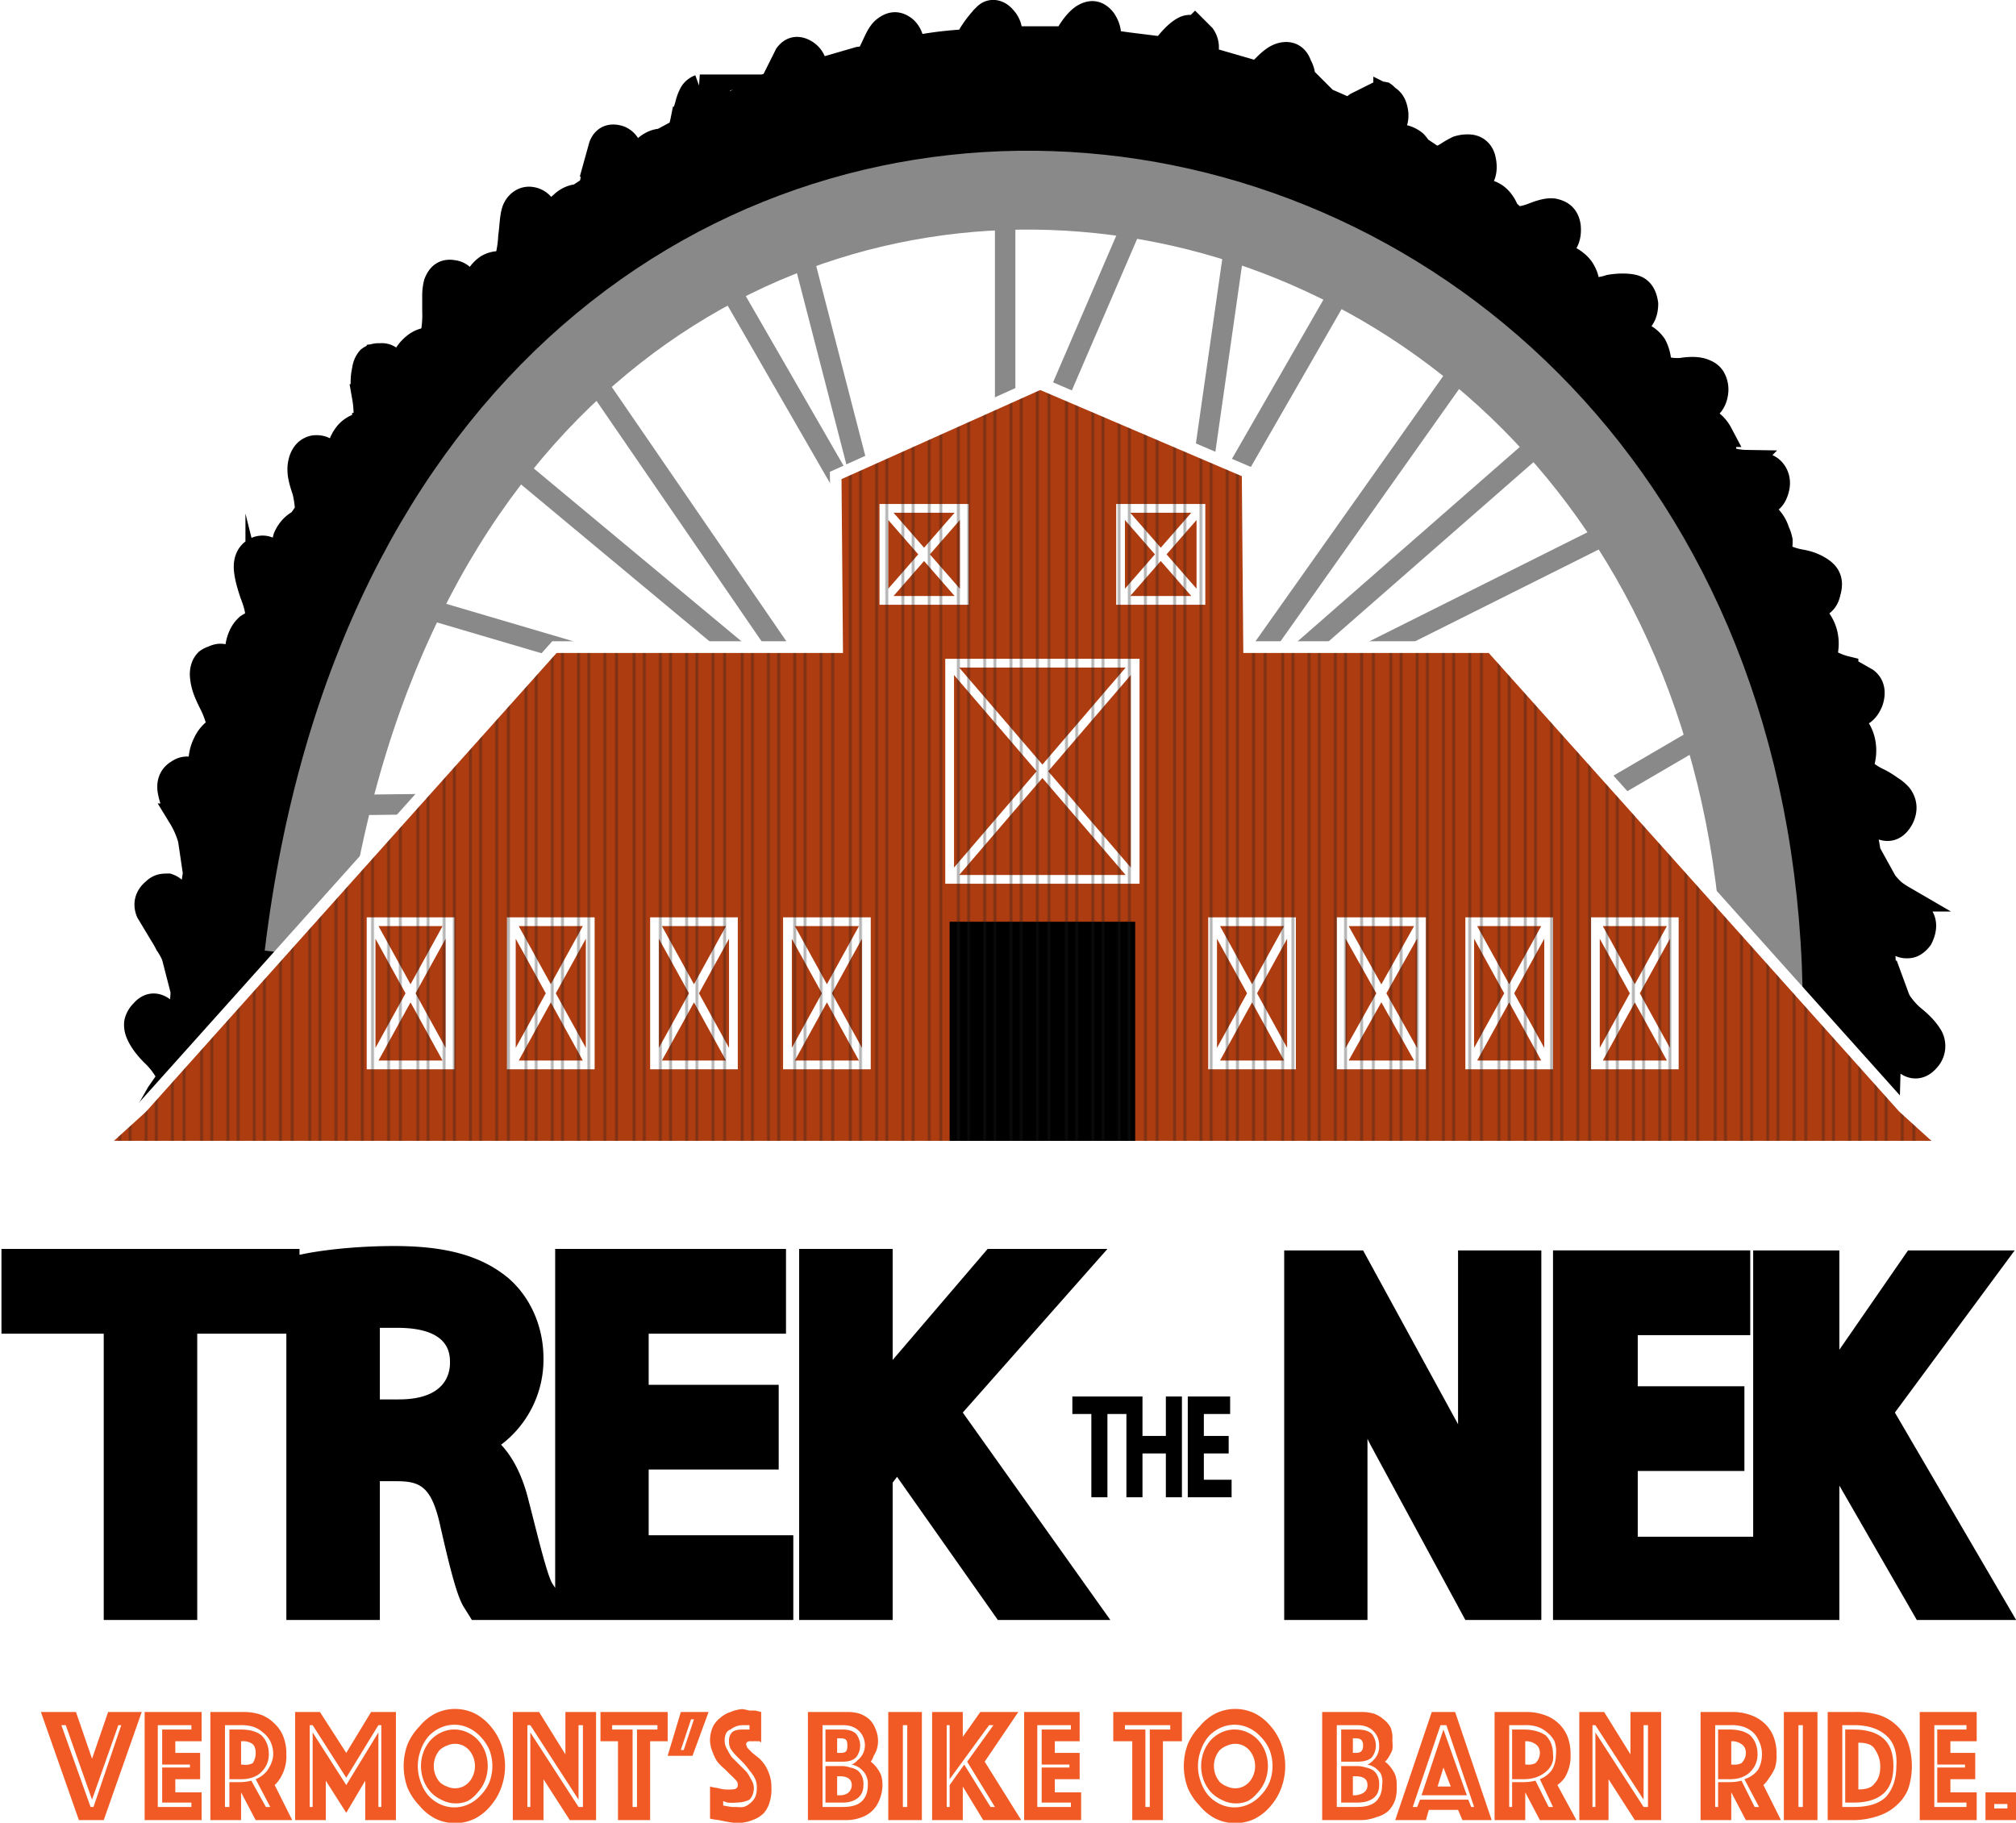 <svg class="trekthenek-logo" id="Layer_1" data-name="Layer 1" xmlns="http://www.w3.org/2000/svg" viewBox="0 0 1379.9 1247.8">
  <defs>
    <pattern id="Scotch_Rule_1" data-name="Scotch Rule 1" width="73.1" height="72" patternTransform="translate(-90 -316)" patternUnits="userSpaceOnUse">
      <path fill="none" d="M0 0h73v72H0z"/>
      <path class="cls-2" d="M13 72V0M31 72V0M49 72V0M68 72V0M6 72V0M24 72V0M42 72V0M60 72V0"/>
    </pattern>
    <style>
      .cls-2,.cls-3,.cls-8{fill:none}.cls-2{stroke:#231f20;stroke-width:.65px}.cls-3{stroke:#898989}.cls-3,.cls-8{stroke-miterlimit:10}.cls-3{stroke-width:14px}.cls-8{stroke:#fff;stroke-width:6px}.cls-10{fill:#f15a24}
    </style>
  </defs>
  <path class="cls-3" d="M688 129v223M344 312l227 189M836 494l224-196M699 330l81-188M411 266l162 236M276 412l302 89M996 258L829 494M1107 362L829 501M502 202l102 177M546 161l54 209M847 154l-32 224M914 205L810 386M248 551l81-1M1060 565l113-66"/>
  <path d="M1321 710c-3-5-7-9-12-13a52 52 0 01-9-10 20 20 0 01-2-4 21 21 0 01-2 4 47 47 0 01-5 8l-3-46a11 11 0 003-3 23 23 0 003-7 6 6 0 000-1 9 9 0 000 1 21 21 0 005 6 10 10 0 007 2c2 0 5-1 8-5 3-6 3-11 0-15l-12-12a59 59 0 01-6-4 40 40 0 01-4-4 18 18 0 01-3-4 21 21 0 01-1 5 43 43 0 01-3 5l-1 3-8-46a12 12 0 002-3 24 24 0 002-7 6 6 0 001-1 6 6 0 000 1 20 20 0 005 5c4 2 10 4 15-5 3-6 2-11-1-15a26 26 0 00-6-5 65 65 0 00-8-5 45 45 0 01-11-7 29 29 0 01-2-2 11 11 0 01-1-1 11 11 0 010 1 24 24 0 010 4 51 51 0 01-3 7l-5-21a23 23 0 008 9h1a29 29 0 002-15 26 26 0 00-4-11 29 29 0 00-6-6 23 23 0 00-3-3 36 36 0 00-1 4 47 47 0 000 10v1l-4-12a12 12 0 001-2 26 26 0 002-7 8 8 0 000-1 6 6 0 000 1 18 18 0 006 4c3 2 10 2 14-8 2-6 1-11-3-14l-14-8a43 43 0 01-12-5 16 16 0 01-3-3 23 23 0 010 5 51 51 0 01-2 6l-5-15a24 24 0 007 4h0a29 29 0 001-15 25 25 0 00-2-6 27 27 0 00-3-5 29 29 0 00-6-5 20 20 0 00-3-2 37 37 0 00-1 4 45 45 0 000 6l-3-8h0a26 26 0 001-8 6 6 0 00-1-1 5 5 0 001 1 17 17 0 006 3 9 9 0 007 0c3-2 5-4 6-9 2-7 0-11-4-14s-9-5-15-6a44 44 0 01-12-4 15 15 0 01-3-2 22 22 0 010 5v3l-5-10a22 22 0 005 2h0a34 34 0 001-9 26 26 0 00-2-6 24 24 0 00-6-10 26 26 0 00-10-6 42 42 0 000 6l-3-6a22 22 0 000-6 7 7 0 000-1 5 5 0 000 1 18 18 0 006 2c4 1 11 0 13-11 1-6-2-11-6-13s-9-3-15-3a41 41 0 01-12-2 14 14 0 01-4-2 22 22 0 011 5h0l-3-6a24 24 0 002 1v-1c1-6 0-11-2-15a23 23 0 00-7-8 23 23 0 00-7-4 20 20 0 00-3-1v3l-4-6v-2a7 7 0 00-1-1 6 6 0 001 1 16 16 0 007 1c3 1 10-2 11-12a15 15 0 00-2-9 10 10 0 00-5-4c-4-2-10-2-16-1a39 39 0 01-12-1 18 18 0 01-3 0 7 7 0 01-1-1 7 7 0 011 1l-1-1h0a29 29 0 00-3-15 20 20 0 00-8-7 24 24 0 00-7-3 24 24 0 00-3 0l-4-5a17 17 0 006 0c4 0 10-4 10-14-1-7-4-10-8-11s-10-1-16 0a39 39 0 01-12 2h-1l-3-3a29 29 0 00-1-6 23 23 0 00-3-6 20 20 0 00-4-4 19 19 0 00-5-3 24 24 0 00-7-2l-5-4a26 26 0 003 0c4-1 10-5 9-16-1-7-5-9-9-10s-10 1-15 3a49 49 0 01-7 2 33 33 0 01-4 1l-7-6c-3-8-8-12-13-13a22 22 0 00-5-1l-5-4h0c4-2 9-7 7-17-1-6-5-9-10-9a21 21 0 00-7 1 62 62 0 00-7 4 49 49 0 01-8 4l-12-8a21 21 0 00-3-4 18 18 0 00-10-4h-1l-5-3-3-1c4-2 8-8 5-17-1-3-3-5-5-6a8 8 0 00-2-2 10 10 0 00-4 0l-14 7a57 57 0 01-6 4l-16-7-1-1a16 16 0 00-8-3l-10-4c3-3 5-9 1-16-2-6-6-8-11-7s-9 5-13 9l-4 4-38-11c2-3 4-9 0-15l-5-5a8 8 0 00-7 0c-4 2-8 6-12 11l-4 3-24-3-14-2c2-4 2-9-2-15-4-5-8-5-12-3s-8 7-11 12l-3 4h-39a14 14 0 00-3-14c-4-5-9-5-12-2a72 72 0 00-13 18q-20 1-39 5a14 14 0 00-4-14c-5-4-9-3-13 0s-6 9-9 15l-2 5-7 1-31 9a13 13 0 00-6-14c-5-3-9-2-12 2l-8 16-2 6-18 7-1 1a17 17 0 00-7 3l-10 5c1-5 0-11-7-15l-7-1a10 10 0 00-5 4 31 31 0 00-3 8l-3 10a82 82 0 01-2 8l-13 7a15 15 0 00-5 1 20 20 0 00-8 6 28 28 0 00-2 2l-7 5c1-5 0-13-7-16-6-2-10 0-12 5l-5 18a78 78 0 01-2 11l-9 6a16 16 0 00-7 2 17 17 0 00-4 3 24 24 0 00-4 4 35 35 0 00-3 6l-5 4v-2a16 16 0 00-1-9 11 11 0 00-8-6c-5-1-9 2-11 6s-2 12-3 19a75 75 0 01-2 14l-4 5a18 18 0 00-4 0 16 16 0 00-6 2 21 21 0 00-7 8 39 39 0 00-4 10l-4 5a35 35 0 001-6c0-4-2-12-10-13-6-1-9 2-11 7a34 34 0 00-1 9v10a71 71 0 01-1 15 30 30 0 01-1 4v1a17 17 0 00-12 4 24 24 0 00-7 9 39 39 0 00-3 13h1l-4 5s0 0 0 0a4 4 0 00-1 1 6 6 0 000-1 27 27 0 001-8c0-5-3-13-11-12a10 10 0 00-7 2 13 13 0 00-3 7 37 37 0 00-1 9l1 4v6a69 69 0 011 14 32 32 0 010 4l-1 1a6 6 0 011 0 16 16 0 012-1l-2 4v-3h-1a18 18 0 00-12 6 24 24 0 00-5 10 39 39 0 00-2 9 36 36 0 000 4 23 23 0 004-1h0l-4 6a13 13 0 00-3 1 4 4 0 00-1 1 7 7 0 001-1 28 28 0 000-8c-1-5-4-12-13-11-5 1-8 5-9 11s1 12 3 18a70 70 0 012 15 22 22 0 010 5 15 15 0 013-2l2-1-5 8a40 40 0 000-5h-1a23 23 0 00-3 1 19 19 0 00-8 6 23 23 0 00-3 5 28 28 0 00-1 5 41 41 0 00-1 14 27 27 0 006-3l-3 7a16 16 0 00-5 2 5 5 0 00-1 1 8 8 0 000-1 27 27 0 00-1-8c-1-4-5-11-13-9-6 2-8 7-8 12s2 12 4 18a82 82 0 013 9 54 54 0 011 6 23 23 0 010 4 16 16 0 013-2 30 30 0 014-2l-6 14a35 35 0 00-1-10v1a22 22 0 00-7 3 19 19 0 00-4 5 27 27 0 00-3 11 41 41 0 001 14 30 30 0 008-8l-3 10a8 8 0 00-2 1 16 16 0 00-5 3 5 5 0 00-1 1 8 8 0 000-1 29 29 0 00-1-8c-2-4-6-10-14-6a13 13 0 00-4 2 11 11 0 00-2 3 15 15 0 00-1 7 36 36 0 002 9 97 97 0 004 9 64 64 0 015 13 23 23 0 010 5 16 16 0 013-3 35 35 0 016-3l-6 20a30 30 0 00-2-14h-1a22 22 0 00-9 10 28 28 0 00-3 12 38 38 0 001 5 40 40 0 000 4 33 33 0 002 4 26 26 0 002-2 38 38 0 006-7 28 28 0 001-3l-3 13a9 9 0 00-3 2 18 18 0 00-5 4 5 5 0 000 1 9 9 0 000-1 26 26 0 00-2-8c-2-4-8-9-15-4-5 3-6 8-5 13s3 11 7 17a61 61 0 016 13 21 21 0 011 4 18 18 0 013-3 39 39 0 016-5q-5 22-8 45a9 9 0 00-3 1 20 20 0 00-5 6 6 6 0 000 1 8 8 0 000-1 25 25 0 00-3-8 11 11 0 00-6-5c-3 0-6 0-9 3-5 4-6 9-4 14l9 15a68 68 0 014 7 48 48 0 013 5 21 21 0 012 5 19 19 0 012-4 39 39 0 014-4l2-3-3 46a10 10 0 00-4 3 21 21 0 00-4 6 5 5 0 000 1 9 9 0 00-1-1 23 23 0 00-3-7c-3-3-9-7-15 0a14 14 0 00-4 7 14 14 0 001 7c2 5 6 10 10 14a54 54 0 019 11 20 20 0 012 4 20 20 0 012-4 46 46 0 015-7v19l-5-8-9 13-4 7-4 7-1 3h104v-30q0-41 4-82a778 778 0 0135-156 713 713 0 0165-136 627 627 0 0191-111 537 537 0 01112-79 473 473 0 01129-43 458 458 0 01136 0 473 473 0 01128 43 538 538 0 01112 80 628 628 0 0191 110 713 713 0 0166 136 779 779 0 0134 156 817 817 0 014 91l11 21h69l1-37a10 10 0 003-3 22 22 0 004-6 6 6 0 000-1 8 8 0 001 1 22 22 0 004 6c3 3 9 6 15-1a13 13 0 002-15z" stroke="#000" stroke-width="18" stroke-miterlimit="10"/>
  <path d="M208 654c92-761 999-645 999 40" stroke-width="54" stroke-miterlimit="10" stroke="#898989" fill="none"/>
  <path d="M612 312h178v253H612z"/>
  <path fill="#fff" d="M1305 755l-283-316H858l-1-119-145-62-144 65 2 116H378L95 755l-38 35h1286l-38-35z"/>
  <path fill="#ad3c10" d="M1300 761l-281-314H851l-1-121-138-59-136 61 1 119H381L100 761l-22 20h1244l-22-20z"/>
  <path class="cls-8" d="M605 348h55v63h-55zM605 348l55 63M605 411l55-63M650 454h127v148H650zM650 454l127 148M650 602l127-148M767 348h55v63h-55zM767 348l55 63M767 411l55-63M830 631h54v98h-54zM830 631l54 98M830 729l54-98M254 631h54v98h-54zM254 631l54 98M254 729l54-98"/>
  <path d="M650 631h127v150H650z"/>
  <path class="cls-8" d="M350 631h54v98h-54zM350 631l54 98M350 729l54-98M448 631h54v98h-54zM448 631l54 98M448 729l54-98M539 631h54v98h-54zM539 631l54 98M539 729l54-98M918 631h55v98h-55zM918 631l55 98M918 729l55-98M1006 631h54v98h-54zM1006 631l54 98M1006 729l54-98M1092 631h54v98h-54zM1092 631l54 98M1092 729l54-98"/>
  <path fill="url(#Scotch_Rule_1)" d="M1300 761l-281-314H851l-1-121-138-59-136 61 1 119H381L100 761l-22 20h1244l-22-20z"/>
  <path d="M503 1356h89v-58h-89v-35h94v-58H439v232l-2-3c-4-7-11-37-16-56q-6-25-19-39a73 73 0 0029-59c0-22-9-42-24-55-18-15-42-22-78-22-22 0-44 2-60 5l-5 1v-4H60v58h70v196h64v-196h61v196h64v-95h11c16 0 24 3 30 29 9 40 13 52 17 58l5 8h220v-58h-99zm-171-48h-13v-49h12c36 0 36 18 36 24s-2 25-35 25z" transform="translate(-59 -350)"/>
  <path d="M758 855h-82l-65 76v-76h-64v254h64v-94l3-4 69 98h77L659 967l99-112z"/>
  <path d="M1057 1315v10l-65-119h-54v253h57v-110-14l2 4 65 120h52v-253h-57z" transform="translate(-59 -350)"/>
  <path d="M1297 967l82-111h-73l-47 68v-68h-59v196h-79v-45h73v-58h-73v-35h77v-58h-135v253h196v-92l53 92h68l-83-142zM798 983h-16v-27h-48v12h13v57h11v-57h13v57h11v-30h16v30h11v-69h-11v27zM824 995h17v-12h-17v-15h18v-12h-29v69h30v-12h-19v-18z"/>
  <path class="cls-10" d="M122 1554l-11-32H87l26 74h17l26-74h-23zm20-23l-19 56h-2l-20-56h3l18 51 18-51zM179 1568h17v-18h-17v-8h18v-20h-39v74h39v-19h-18zm11 16v3h-23v-56h23v3h-20v24h19v2h-19v24zM251 1567a30 30 0 003-7 28 28 0 001-9 32 32 0 00-2-12 25 25 0 00-6-9 27 27 0 00-9-6 36 36 0 00-12-2h-23v74h21v-19l10 19h25l-12-24a23 23 0 004-5zm-7 20h-3l-10-18a32 32 0 01-7 1h-8v17h-3v-56h11a28 28 0 018 1 20 20 0 017 4 18 18 0 015 6 20 20 0 012 9c0 4-2 8-4 11a19 19 0 01-8 6z" transform="translate(-59 -350)"/>
  <path class="cls-10" d="M238 1538q-5-4-14-4h-8v34h8q9 0 14-5t5-12q0-8-5-13zm-6 19a11 11 0 01-7 1h-1v-16h1a11 11 0 017 2q2 2 2 6t-2 7zM296 1550l-18-28h-17v74h21v-27l14 22 13-22v27h21v-74h-17zm24-19v56h-2v-51l-22 36-23-36v51h-2v-56h2l23 36 22-36zM395 1532a35 35 0 00-11-9 31 31 0 00-27 0 35 35 0 00-11 9 39 39 0 00-8 12 43 43 0 000 30 40 40 0 008 12 35 35 0 0011 9 31 31 0 0027 0 35 35 0 0011-9 40 40 0 007-12 43 43 0 000-30 40 40 0 00-7-12zm-1 38a29 29 0 01-6 9 26 26 0 01-8 6 23 23 0 01-20 0 26 26 0 01-8-6 29 29 0 01-5-9 31 31 0 010-22 29 29 0 015-9 25 25 0 018-6 23 23 0 0120 0 26 26 0 018 6 29 29 0 016 9 31 31 0 010 22z" transform="translate(-59 -350)"/>
  <path class="cls-10" d="M386 1541a23 23 0 00-7-5 21 21 0 00-18 0 23 23 0 00-7 5 26 26 0 00-5 8 28 28 0 000 20 26 26 0 005 8 23 23 0 007 5 21 21 0 0018 1 23 23 0 007-6 26 26 0 005-8 28 28 0 000-20 26 26 0 00-5-8zm-3 24a16 16 0 01-3 5 14 14 0 01-4 3 13 13 0 01-11 0 14 14 0 01-5-3 16 16 0 01-3-5 17 17 0 010-12 16 16 0 013-5 14 14 0 015-3 13 13 0 0111 0 14 14 0 014 3 16 16 0 013 5 17 17 0 010 12zM446 1551l-18-29h-18v74h21v-28l18 28h18v-74h-21zm9-20h3v56h-3l-33-51v51h-2v-56h2l33 51zM516 1522h-46v20h12v54h22v-54h12zm-7 12h-14v53h-3v-53h-14v-3h31zM516 1552h17l11-30h-19zm18-25l-7 21h-2l7-21zM583 1559a31 31 0 00-4-5l-5-4-3-3a4 4 0 01-1-2 2 2 0 010-2 3 3 0 012-1 8 8 0 011 0h2a20 20 0 012 0h2l1 1v-21l-4-1h-4a42 42 0 00-5-1 26 26 0 00-8 2 20 20 0 00-7 4 18 18 0 00-5 6 23 23 0 00-2 10 23 23 0 002 8 27 27 0 003 6 35 35 0 005 5l4 4a44 44 0 014 4 4 4 0 011 3q0 3-4 3a39 39 0 01-5 0 32 32 0 01-5-1 30 30 0 01-5-1v22a45 45 0 006 1l5 1a58 58 0 007 1 29 29 0 0011-2 20 20 0 008-5 20 20 0 004-8 29 29 0 001-9 25 25 0 00-1-8 32 32 0 00-3-7zm-7 21a12 12 0 01-3 4 13 13 0 01-5 3 20 20 0 01-5 0 29 29 0 01-3 0 75 75 0 01-6-1v-3l3 1a31 31 0 006 0q5 0 9-2c2-2 3-5 3-8a11 11 0 00-2-6 27 27 0 00-3-5l-5-5-5-5a29 29 0 01-3-5 12 12 0 01-2-6c0-4 1-7 4-8a14 14 0 018-3h4a11 11 0 001 0v3a12 12 0 01-1 0h-4q-5 0-7 2a8 8 0 00-2 6 10 10 0 001 5 30 30 0 004 5l5 5a65 65 0 014 5 28 28 0 014 6 14 14 0 011 6 15 15 0 01-1 6zM646 1562a14 14 0 00-5-2 21 21 0 00-5-1h-12v25h12q6 0 10-3t4-9a13 13 0 00-1-6 10 10 0 00-3-4zm-12 17h-2v-13h2c5 0 8 2 8 6s-3 7-8 7zM645 1553a13 13 0 000-16c-2-2-5-3-9-3h-12v22h12c4 0 7-1 9-3zm-13-3v-10h2c4 0 5 1 5 5s-1 5-5 5z" transform="translate(-59 -350)"/>
  <path class="cls-10" d="M659 1560a18 18 0 00-4-4 13 13 0 002-4 24 24 0 002-4 20 20 0 001-6 21 21 0 00-2-9 17 17 0 00-4-6 20 20 0 00-7-4 31 31 0 00-9-1h-26v74h27a30 30 0 0010-2 20 20 0 0012-12 26 26 0 002-9 22 22 0 00-1-8 24 24 0 00-3-5zm-10 23q-4 4-13 4h-14v-56h14q7 0 11 4t4 10a13 13 0 01-5 10 12 12 0 01-4 3 15 15 0 015 2 17 17 0 014 4 13 13 0 012 8q0 7-4 11zM667 1596h23v-74h-23zm10-65h3v56h-3zM756 1522h-26l-12 17v-17h-21v74h21v-23l14 23h26l-25-40zm-16 65h-3l-18-29-10 14v15h-2v-56h2v37l27-37h3l-18 25zM781 1568h17v-18h-17v-8h17v-20h-38v74h39v-19h-18zm11 16v3h-23v-56h23v3h-20v24h19v2h-19v24zM821 1542h13v54h21v-54h13v-20h-47zm8-11h31v3h-14v53h-3v-53h-14zM929 1532a35 35 0 00-11-9 31 31 0 00-27 0 35 35 0 00-11 9 39 39 0 00-8 12 43 43 0 000 30 40 40 0 008 12 35 35 0 0011 9 31 31 0 0027 0 35 35 0 0011-9 40 40 0 007-12 43 43 0 000-30 40 40 0 00-7-12zm-1 38a29 29 0 01-6 9 26 26 0 01-8 6 23 23 0 01-20 0 26 26 0 01-8-6 29 29 0 01-5-9 31 31 0 010-22 29 29 0 015-9 25 25 0 018-6 23 23 0 0120 0 26 26 0 018 6 29 29 0 016 9 31 31 0 010 22z" transform="translate(-59 -350)"/>
  <path class="cls-10" d="M920 1541a23 23 0 00-7-5 21 21 0 00-18 0 23 23 0 00-7 5 26 26 0 00-5 8 28 28 0 000 20 26 26 0 005 8 23 23 0 007 5 21 21 0 0018 1 23 23 0 007-6 26 26 0 005-8 28 28 0 000-20 26 26 0 00-5-8zm-3 24a16 16 0 01-3 5 14 14 0 01-4 3 13 13 0 01-11 0 14 14 0 01-5-3 16 16 0 01-3-5 17 17 0 010-12 16 16 0 013-5 14 14 0 015-3 13 13 0 0111 0 14 14 0 014 3 16 16 0 013 5 17 17 0 010 12zM1014 1565a25 25 0 00-3-5 18 18 0 00-4-4 14 14 0 003-4 25 25 0 002-4 20 20 0 000-6 21 21 0 00-1-9 17 17 0 00-5-6 20 20 0 00-7-4 31 31 0 00-9-1h-26v74h27a30 30 0 0010-2 21 21 0 008-4 20 20 0 005-8 26 26 0 001-9 22 22 0 00-1-8zm-13 18q-4 4-13 4h-14v-56h14q7 0 11 4t4 10a13 13 0 01-4 10 12 12 0 01-4 3 15 15 0 015 2 17 17 0 014 4 13 13 0 011 8q0 7-4 11z" transform="translate(-59 -350)"/>
  <path class="cls-10" d="M999 1562a14 14 0 00-5-2 21 21 0 00-6-1h-11v25h11q7 0 11-3t4-9a13 13 0 00-1-6 10 10 0 00-3-4zm-12 17h-2v-13h2q8 0 8 6t-8 7zM998 1553a13 13 0 000-16q-3-3-10-3h-11v22h11q7 0 10-3zm-13-3v-10h2c3 0 5 1 5 5s-2 5-5 5zM1039 1522l-25 74h21l2-7h20l3 7h20l-25-74zm27 65l-2-5h-33l-2 5h-3l19-56h4l19 56z" transform="translate(-59 -350)"/>
  <path class="cls-10" d="M1032 1579h31l-16-45zm11-6l4-13 5 13zM1130 1567a30 30 0 003-7 28 28 0 001-9 32 32 0 00-2-12 25 25 0 00-6-9 26 26 0 00-10-6 36 36 0 00-11-2h-23v74h21v-19l10 19h25l-13-24a23 23 0 005-5zm-8 20h-3l-9-18a32 32 0 01-8 1h-8v17h-2v-56h10a28 28 0 019 1 20 20 0 017 4 18 18 0 015 6 20 20 0 011 9c0 4-1 8-3 11a19 19 0 01-8 6z" transform="translate(-59 -350)"/>
  <path class="cls-10" d="M1117 1538q-6-4-15-4h-8v34h8q9 0 15-5t5-12q0-8-5-13zm-7 19a11 11 0 01-6 1h-1v-16h1a11 11 0 016 2q3 2 3 6t-3 7zM1175 1551l-18-29h-17v74h20v-28l18 28h18v-74h-21zm9-20h3v56h-3l-33-51v51h-2v-56h2l33 51zM1270 1567a30 30 0 004-7 28 28 0 001-9 32 32 0 00-2-12 25 25 0 00-6-9 27 27 0 00-10-6 36 36 0 00-12-2h-22v74h21v-19l10 19h24l-12-24a23 23 0 004-5zm-7 20h-3l-9-18a32 32 0 01-8 1h-8v17h-2v-56h10a28 28 0 019 1 20 20 0 017 4 18 18 0 014 6 20 20 0 012 9c0 4-1 8-3 11a19 19 0 01-9 6z" transform="translate(-59 -350)"/>
  <path class="cls-10" d="M1257 1538q-5-4-14-4h-8v34h8q9 0 14-5t5-12q0-8-5-13zm-6 19a11 11 0 01-6 1h-1v-16h1a11 11 0 016 2q3 2 3 6t-3 7zM1280 1596h23v-74h-23zm10-65h3v56h-3zM1357 1531a32 32 0 00-12-7 55 55 0 00-17-2h-18v74h18a53 53 0 0017-3 33 33 0 0012-7 30 30 0 008-11 50 50 0 000-32 30 30 0 00-8-12zm-7 49q-7 7-22 7h-8v-56h8q14 0 22 7t7 21q0 13-7 21z" transform="translate(-59 -350)"/>
  <path class="cls-10" d="M1328 1534h-6v50h6q13 0 20-6t7-19q0-13-7-19t-20-6zm14 37c-2 3-6 4-11 4v-32c5 0 9 1 11 4s4 7 4 12-1 9-4 12zM1394 1568h17v-18h-17v-8h18v-20h-39v74h39v-19h-18zm11 16v3h-22v-56h22v3h-20v24h19v2h-19v24zM1418 1577v19h21v-19zm15 11h-9v-3h9z" transform="translate(-59 -350)"/>
</svg>
